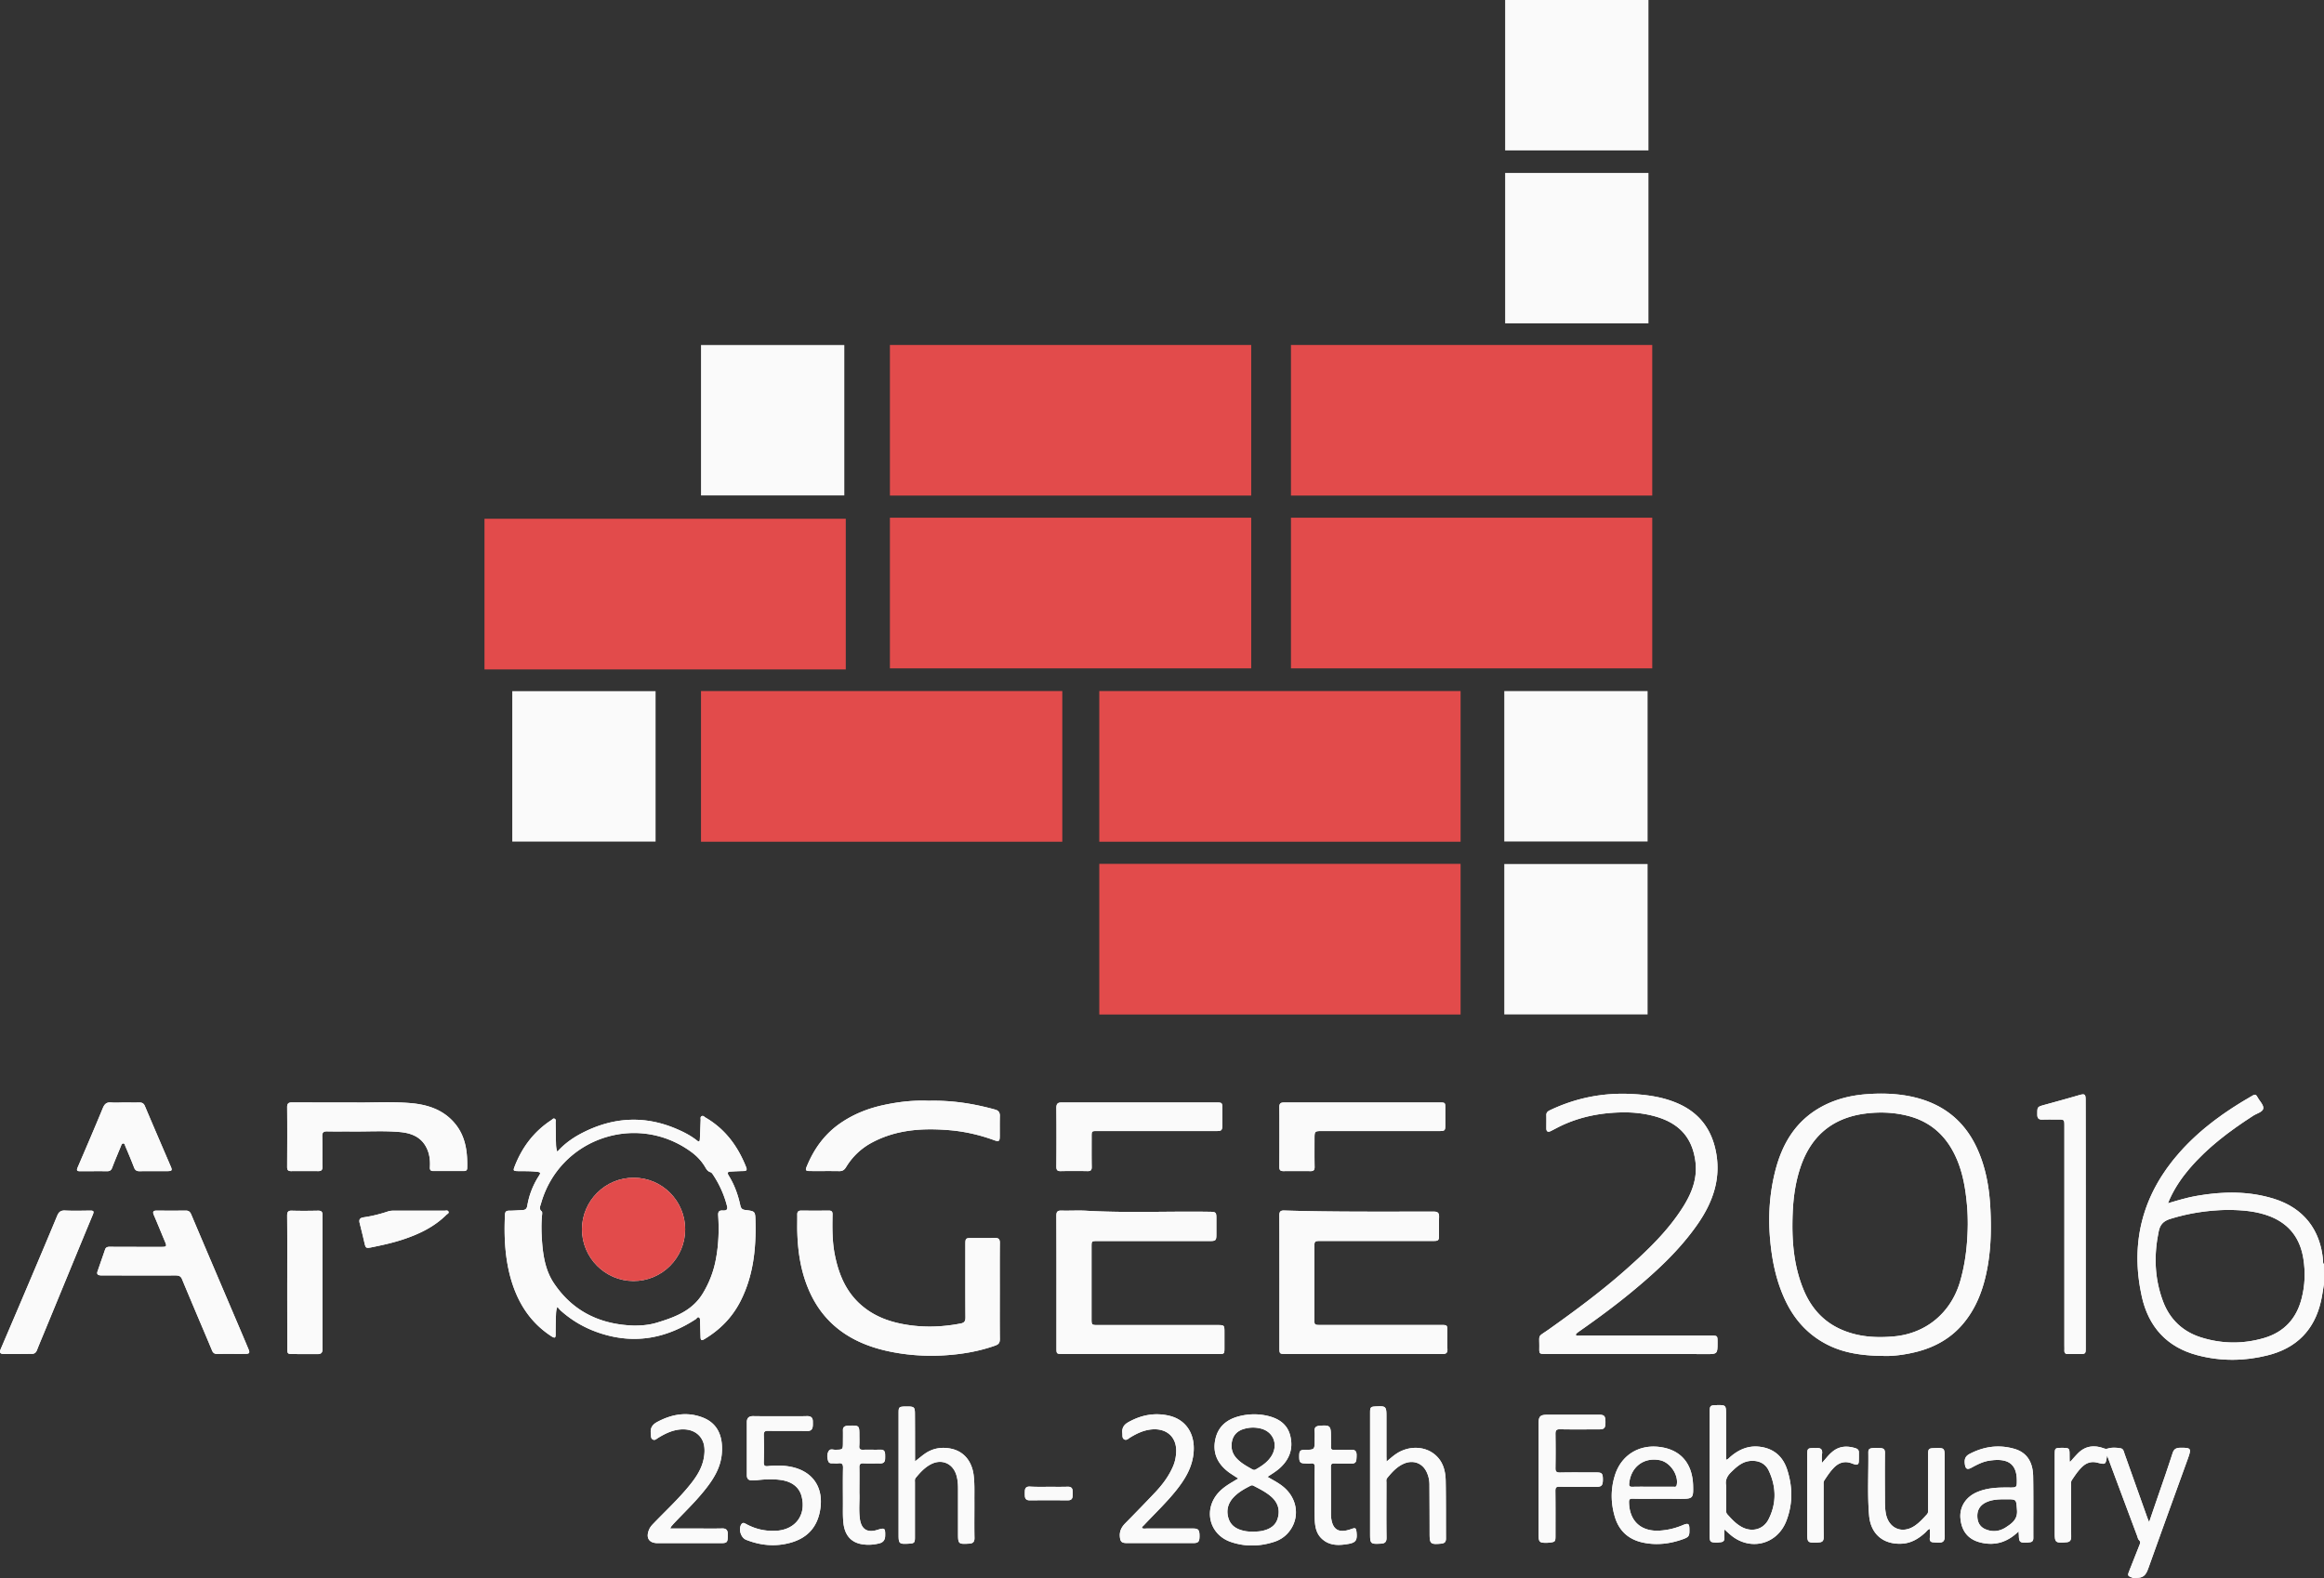<svg shape-rendering="geometricPrecision" text-rendering="geometricPrecision" image-rendering="optimizeQuality" xmlns="http://www.w3.org/2000/svg" viewBox="-985.7 -537.4 2701.6 1834.9"><rect x="-985.7" y="-537.4" width="2701.6" height="1834.9" fill="#333333" stroke="none"/><path fill="#FAFAFA" d="M1715.9 955.6c-1.2 6.6-2 13.4-3.5 19.9-7.6 33.6-28.4 54.6-61.6 63-27.3 6.9-54.7 7.2-82 0-35.5-9.3-56.9-33.1-64.7-68.3-13.9-63 1-119 43.8-167.4 24.2-27.4 53.6-48.3 85.1-66.3 2.7-1.6 4-1.1 5.4 1.6 2.4 4.6 7.4 9.2 6.9 13.3-.5 4.3-7.7 5.9-11.9 8.7-27.2 17.6-53 36.9-74.2 61.8-9 10.6-16.7 22-22.5 34.7-.7 1.5-1.2 3-2.2 5.2 11.7-3.5 22.6-6.8 33.9-8.7 30.1-5.2 60-5.7 89.4 3.5 34.3 10.7 54 36 57 71.8.1 1.4-.3 3 1 4.2.1 7.6.1 15.3.1 23zm-112.3-86.1c-22.1.4-44.6 3.6-66.8 10.6-7.8 2.5-11.5 6.8-13 14.2-5.8 27.7-5 55 5 81.6 8 21.2 23.3 35.5 45 42.1 24 7.4 48.3 7.5 72.3.5 23.2-6.8 37.7-22.4 43.7-45.7 4-15.3 4.6-30.9 2.1-46.6-3.7-23.4-16.1-40.1-38.3-49-15.7-6.2-32.2-7.6-50-7.7zM1494 1297.5c-6.8-2.5-6.8-2.5-4-9.5l11.4-28.8c.8-2.1 1.5-3.8-.6-5.8-1.1-1-1.5-2.9-2-4.5-11.2-29.9-22.4-59.8-33.5-89.7-.4-1.2-.9-2.4-1.6-4.2-1.5 10.7-1.5 10.9-11.3 8.4-6.4-1.6-11.8-.2-16.7 4-5.3 4.7-9.1 10.6-13 16.4-1.1 1.7-.8 3.5-.8 5.3 0 20-.2 40 .1 60 .1 4.8-1.6 6.8-6.2 6.9-.7 0-1.3.2-2 .2-9.8.6-10.9-.5-10.9-10.1v-93c0-6.2.6-6.8 6.8-6.9h3.5c6.2.1 6.9.8 6.9 6.9 0 2.8 0 5.7.1 8.5 0 .3.3.5.6.9 2.9-3.2 5.6-6.5 8.6-9.5 8.8-9.2 19.3-10.4 30.7-6.2 1.6.6 2.7.7 4.5.2 4.8-1.5 9.9-1.1 14.8-.3 3.4.5 3.8 3.9 4.7 6.5 8.7 24.4 17.4 48.9 26.1 73.3.6 1.7 1.3 3.4 2.4 6.1 3.7-10.9 7.1-20.8 10.5-30.7 5.7-16.5 11.5-33 16.8-49.6 1.5-4.7 4.1-6.1 8.7-6.2 12.9-.1 13.4.5 9 12.8-15.2 42.1-30.5 84.1-45.5 126.2-2.2 6.3-4.4 11.7-12.1 12.2-2 .2-4 .2-6 .2zM-337.8 982.3c-1.4 3.4-1.5 6.4-1.6 9.3-.3 7.5-.4 15-.4 22.5 0 3.6-.5 5.1-4.5 2.6-24.1-15.5-38.7-37.8-46.9-64.9-7.5-25.1-8.7-50.7-7.5-76.6.2-3.9 1.6-4.8 5.1-4.8 5.2 0 10.3-.5 15.5-.7 3.3-.2 4.8-1.6 5.4-5.2 2.1-12.6 6.8-24.4 13.8-35.1 1.9-3 1.2-3.7-1.7-4.1-7.5-1-15-.8-22.5-.9-6.2-.1-6.3-.5-4-6.3 8.7-22 22.4-40 42.3-53 1.2-.8 2.2-2.5 3.9-1.6 1.9 1 1.1 3 1.1 4.5.2 7.8.2 15.7.4 23.5.1 3.3.1 6.6 1.6 10.3 9-10.1 19.7-17.3 31.3-23 34.4-17 69.6-19 105.3-4.3 9.1 3.8 17.9 8.1 25.7 14.3 3.4 2.7 3.3-.5 3.4-2.2.4-7.1.6-14.3.9-21.5.1-1.6-.7-3.6 1.2-4.6 1.9-1 3 .8 4.4 1.6 22.9 13.3 37.6 33.3 47.2 57.5 1.3 3.3.8 4.7-2.9 4.7-4.8.1-9.7.3-14.5.6-3.4.2-5.3.7-2.6 5 6.5 10.5 10.7 22.2 13.3 34.3.8 3.7 2.3 5 5.8 5.4 11.1 1.4 11.6 1.4 11.8 12.2.9 32.6-2.4 64.6-17.6 94.2-9.7 18.9-24.1 33.3-42.3 44.1-3.1 1.8-3.8.2-3.9-2.5-.2-6.3-.4-12.7-.6-19-.1-1.5.1-3.4-1.3-4.1-1.7-.9-2.5 1.2-3.6 2-34 22.2-70.3 29.3-109.6 16.9-17.2-5.4-32.7-13.9-46.3-25.8-1.7-1.3-3-3.1-5.1-5.3zm88.5 21.7c9.3.1 18.5-.7 27.3-3.4 21-6.4 41.2-13.8 53.5-34.3 7.4-12.3 12.4-25.4 15-39.4 3.2-16.8 3.8-33.7 2.7-50.7-.3-4.1.6-6.3 5.3-6 2.9.1 6.2-.1 5-5-3.4-13.4-9-25.8-16.7-37.2-.6-.9-1.5-2-2.5-2.3-3.1-.9-4.6-3.2-6-5.6-4.3-7.4-10.1-13.5-17.1-18.5-63.5-45.8-152.5-15-173.9 60.2-.9 3.2-2.9 6.6.8 9.5.6.5.5 2.2.4 3.4-1.2 11-.8 21.9 0 32.9 1.3 16.6 4.3 33.1 13.6 47 21.9 32.8 53.7 48.1 92.6 49.4zM1204.5 1039.3c-30.2-.2-53.4-4.7-74.4-17.9-17.7-11.1-30.6-26.5-39.7-45.2-11.5-23.7-16.5-49-18.6-75.1-2-25.3-.3-50.3 5.7-74.9 8-33 24.1-60.5 55.1-77.1 16.3-8.7 33.9-12.9 52.1-14.2 16.1-1.2 32.2-.8 48.3 2.2 36.5 6.9 63.5 26.2 79.3 60.2 10.5 22.6 14.6 46.6 15.8 71.2 1.1 22.1.7 44.2-3.1 66.1-4.5 26-13.2 50.3-31.2 70.2-13.3 14.6-30.1 23.9-49.1 29.1-15.1 4.1-30.4 5.8-40.2 5.4zm97.3-152.7c0-7.2-.2-14.3-.8-21.4-1.8-20.7-5.1-40.9-14.3-59.8-11.4-23.5-29.4-39-55-45.4-16-4-32.1-4.6-48.4-2.6-37.3 4.7-62.3 24.5-75.1 59.9-6.4 17.9-9.1 36.4-9.9 55.3-1.3 30.7.7 60.9 12.6 89.7 8.7 21.1 23 37.3 44.3 46.5 19.4 8.4 39.8 9.7 60.7 7.8 37-3.3 65.7-27 76.6-62.6 6.6-22.1 9-44.6 9.3-67.4zM340.2 1037h-90.5c-7.2 0-7.3-.1-7.3-7.2 0-51.1.1-102.3-.1-153.4 0-4.5 1.1-6.2 5.8-6.1 9.8.3 19.7-.4 29.5.2 47.9 2.7 95.9.4 143.8 1.2 6.1.1 6.9.9 6.9 6.9v19.5c0 6.9-.7 7.6-7.8 7.6H290c-6.8 0-6.8 0-6.8 7v83c0 7.7 0 7.7 8 7.7h137.9c8.6 0 8.6 0 8.6 8.9v18c0 6.5-.3 6.8-6.7 6.8h-86.5c-1.4-.1-2.9-.1-4.3-.1zM599.1 1037h-90.5c-6.8 0-7-.3-7-7.1 0-51.3.1-102.6-.1-154 0-4.6 1.5-5.8 5.7-5.7 58.1 1.8 116.2 1.2 174.3 1.3 4.4 0 5.8 1.9 5.7 6.1-.2 7.2 0 14.3-.1 21.5 0 5.9-.7 6.5-6.7 6.5h-130c-8.2 0-8.2 0-8.2 8.4v82c0 7.3 0 7.3 7.6 7.3h139.5c7.5 0 7.5 0 7.5 7.8 0 6.7-.3 13.3.1 20 .3 4.7-1.5 6-6 6-30.5-.2-61.1-.1-91.8-.1zM907 1037h-96.5c-6.5 0-6.9-.3-6.8-6.7.3-17.2-2.7-12.1 11.3-22 30.8-21.9 61.2-44.4 89.5-69.5 24.9-22.1 49.1-45.1 66.9-73.7 10-16.1 16.4-33.1 13.7-52.5-3.9-28.4-19.8-44.3-46.9-51.9-12.3-3.4-25-4.8-37.5-4.6-25 .3-49.3 4.9-72.1 15.8-3.9 1.9-7.7 4-11.5 5.9-3.1 1.5-5.2.9-5.2-3.1 0-5.2.1-10.3 0-15.5-.1-3.1 1.9-4.5 4.2-5.6 30-14.3 61.6-20.6 94.9-18.9 18.1.9 35.8 3.4 52.6 10.5 24.3 10.2 39.2 28.3 44.9 54.1 7.2 32.5-2.6 60.7-20.9 87-21.2 30.4-48.1 55.1-76.4 78.5-19.5 16.1-39.9 31.1-60.6 45.6-1.1.8-2.2 1.5-3.2 2.4-.6.5-1.3 1.1-1.1 2.1.3 1 1.3.9 2.1.9 2 0 4-.1 6-.1h149c7.4 0 7.5 0 7.5 7.6 0 13.9 0 13.9-14.1 13.9-30.1-.2-59.9-.2-89.8-.2zM176.5 964.6c0 18.3-.1 36.7.1 55 0 4-1 6.1-5.2 7.6-19.6 7-39.8 10.3-60.6 11.5-21.9 1.2-43.7-.4-65-5.1-41.2-9.1-73.6-30.4-91-70.4-9.2-21-12.8-43.3-13.6-66.1-.3-7.3 0-14.7-.1-22-.1-3.4 1.2-4.8 4.7-4.8 10.7.1 21.3.1 32 0 3.6 0 4.4 1.5 4.3 4.8-.3 15.5-.4 31 2.6 46.3 4.9 24.9 14.6 47 35.6 62.7C35 995.2 52 1000.6 70 1003.3c20.5 3.1 40.8 2.2 61-1.7 4.3-.8 5.6-2.7 5.6-7-.2-28.5-.1-57-.1-85.5 0-6.3.6-6.9 6.8-6.9 9.2 0 18.3.2 27.5-.1 4.4-.1 5.9 1.6 5.8 5.9-.2 18.9-.1 37.8-.1 56.6zM-573.3 744.6c18.8.4 41.8-1.2 64.7.7 20.2 1.7 38.9 7.8 52.3 24.4 12.1 15 14.2 33 13.7 51.4-.1 2.7-1.9 3.2-4.1 3.2h-35.5c-3.7 0-3.9-2.3-3.7-5 .4-7.6-.5-15-3.9-21.9-6.4-13.1-18.4-17.4-31.6-18.5-18.4-1.6-37-.4-55.4-.6-9.5-.1-19 .1-28.5-.1-4.2-.1-5.9 1.1-5.8 5.7.3 11.8 0 23.7.2 35.5.1 3.8-1.3 5-4.9 5-10.5-.1-21-.1-31.5 0-3.5 0-4.6-1.3-4.6-4.8.1-23.2.2-46.3 0-69.5 0-4.6 1.8-5.6 5.9-5.6 22.8.1 45.7.1 72.7.1zM-827.2 912.5h30c5 0 5.5-.9 3.5-5.6-4.4-10.4-8.6-20.9-13.1-31.3-1.5-3.5-1.2-5.3 3.2-5.3 11.3.1 22.7.1 34 0 3.3 0 4.9 1.5 6.2 4.5 16.3 38.6 32.8 77.1 49.2 115.7 5.8 13.6 11.6 27.2 17.3 40.8 1.9 4.5 1.2 5.6-3.8 5.6-10.8.1-21.7-.1-32.5.1-3.1 0-4.8-1.1-6-4-6.3-15.2-12.8-30.3-19.2-45.5-5.3-12.6-10.6-25.1-15.8-37.7-1.5-3.6-4.2-4.1-7.6-4.1-27.7.1-55.3 0-83 0-1.7 0-3.3.1-5-.2-2.5-.3-3.5-1.8-2.6-4.3 2.9-8.5 5.9-16.9 8.8-25.5 1-3.1 3.3-3.3 5.9-3.3 10.2.1 20.3.1 30.5.1zM93.8 742.6c27.1-.7 52.3 3.3 77.2 10.2 4 1.1 5.7 3.3 5.6 7.5-.2 7.7-.1 15.3-.1 23 0 6.5-.8 7.2-6.9 5-16.7-6.1-33.9-10-51.5-11.5-30.9-2.6-61.2-.8-89.4 14-13 6.8-23.3 16.5-30.9 29-2 3.3-4.2 4.7-8 4.6-11.3-.2-22.7 0-34-.1-4.9 0-5.5-1-3.7-5.2 8.5-20.8 21.2-38.4 40.1-51.1 15.1-10.2 31.7-16.7 49.5-20.5 17.5-3.8 35.3-5.7 52.1-4.9zM338.6 744.6h89.9c6.4 0 6.7.3 6.7 6.8v19.5c0 6.1-.9 6.9-6.9 6.9H289.9c-6.6 0-6.6 0-6.6 6.7 0 11.7-.1 23.3.1 35 .1 3.7-1.2 5-4.9 4.9-10.3-.2-20.7-.2-31 0-3.8.1-5.2-1-5.2-5.1.2-22.8.2-45.6 0-68.4 0-4.8 1.6-6.4 6.3-6.3h90zM598 744.6h90c6.3 0 6.4.2 6.4 6.4v20.5c0 5.7-.7 6.3-6.9 6.3H552c-9.6 0-9.6 0-9.6 9.5 0 10.7-.1 21.3.1 32 .1 3.7-1.1 5.2-4.8 5.1-10.5-.1-21-.1-31.5 0-3.3 0-4.7-1.1-4.7-4.7.1-23.3.2-46.7 0-70 0-5.1 2.9-5.1 6.5-5.1h90zM1438.9 885.6v145c0 6-.4 6.4-6.6 6.5h-14c-2.9.1-4.3-1.2-4.2-4.2.1-2 0-4 0-6V771.5c0-6.8-.3-7.1-7-7.1-6.2 0-12.3-.1-18.5.1-4.2.1-6-1.4-6-5.8 0-9.1-.1-9 8.5-11.4 13.5-3.7 26.9-7.4 40.3-11.3 6.2-1.8 7.4-1.1 7.4 5.4.1 47.9.1 96 .1 144.2zM453.8 1181.9c-4-2.7-7.9-5-11.4-7.6-12.8-9.7-18.8-22.3-15.2-38.4 3.4-15.2 14-23.2 28.5-26.7 10.7-2.6 21.5-2.7 32.2-.2 13.1 3.1 23.4 9.9 26.5 24 3.3 14.5-1.3 26.6-12.1 36.5-4.3 3.9-9.3 6.9-14.6 10.4 6.2 3.6 12.3 6.7 17.6 10.9 18 14.1 20.7 38.1 6.1 54.5-4.2 4.7-9.4 8-15.3 10-16.9 5.6-34.1 6.1-51 .3-25.1-8.6-32.2-37.7-14.3-57.4 5-5.5 11.2-9.4 17.5-13.1 1.8-1.2 3.5-2.1 5.5-3.2zm17.5 61.8c3.1-.2 6.5-.2 10-.9 8.9-1.9 16.1-6 18.5-15.3 2.6-9.7-.2-18-7.9-24.7-6.1-5.3-13.3-8.8-20.3-12.5-1.3-.7-2.4-.7-3.7 0-7.3 3.7-14.4 7.7-20 13.8-6.3 7-8.3 15.1-5.5 24.1 2.7 8.5 9.3 12.5 17.6 14.4 3.6.9 7.2 1 11.3 1.1zM446 1142.9c-.3 6.4 2.1 11.7 6.5 16.2 5.1 5.2 11.4 8.6 17.6 12.1 1.2.7 2.5.9 3.8.2 7.6-4.3 14.8-9.1 19.2-17 7-12.7 1.2-26.8-12.6-30.5-6.7-1.8-13.5-1.7-20.2.3-9.1 2.6-14.1 9.3-14.3 18.7zM-965 1037h-16.5c-4.1 0-5-1.9-3.5-5.4 11.3-26.4 22.6-52.8 33.8-79.3 10.7-25.2 21.4-50.5 31.9-75.8 1.8-4.4 4-6.5 9.1-6.3 9.6.5 19.3.2 29 .1 3.4 0 5.4.1 3.4 4.7-18.4 44.3-36.6 88.8-54.9 133.1-3.3 8.1-6.8 16.2-10 24.4-1.2 3.1-3.1 4.5-6.4 4.4-5.3 0-10.6.1-15.9.1zM-651.8 953.1c0-25.6.1-51.3-.1-76.9 0-4.3 1.1-6 5.6-5.8 10.2.3 20.3.2 30.5 0 3.6 0 5 1.2 5 5-.1 52-.1 103.9 0 155.9 0 4.4-1.7 5.9-5.9 5.9-9.5-.1-19 0-28.5-.1-6.2 0-6.5-.4-6.5-6.5-.1-25.9-.1-51.7-.1-77.5zM1018.9 1241.1c0 4-.1 6.9 0 9.8.1 3-1.2 4.7-4.3 5-1.8.2-3.6.5-5.5.4-6.6-.2-7.3-1-7.3-7.7v-144.4c0-6.9.7-7.5 7.8-7.7 11-.2 11.2 0 11.2 10.8v52.8c2.3-.5 3.5-2.2 4.9-3.4 9.6-8.3 20.4-13.2 33.3-11.9 16.7 1.7 27.7 11 32.8 26.6 6.5 19.9 6.7 40.1-.9 59.7-10.7 27.8-42.5 35.5-65.1 16.1-2-1.7-4-3.6-6.9-6.1zm2-39.7v17.5c0 1.7.1 3.2 1.4 4.6 4.7 5.2 9.4 10.4 15.5 14 12.1 7.3 26.2 4.2 32.5-8.4 9.3-18.5 8.9-37.6.2-56.3-3.7-8-10.9-11.8-20-11.5-10.1.3-16.8 6.3-23.5 12.8-4.2 4.1-7.1 8.5-6.3 14.8.6 4.1.2 8.3.2 12.5zM78 1161.9c4.4-3.4 7.9-6.4 11.6-9 9-6.2 19-7.9 29.5-5.9 15.1 2.8 24.8 14.1 27 30.6 1.2 9.1.9 18.3.9 27.4.1 15.3-.2 30.6.1 46 .1 4.9-2.1 6.4-6.5 6.6-12.1.7-12.6.3-12.6-11.7v-52c0-5.7-.4-11.3-2.2-16.8-4.3-12.9-16.7-18.1-28.8-12.1-7.5 3.7-13 9.8-18.2 16.1-1.3 1.6-.9 3.5-.9 5.3v64c0 6-.8 6.9-6.8 7.2-11.7.7-12.2.2-12.2-11.1v-140.9c0-6.7.5-7.2 7.3-7.5h2c9.1 0 9.7.6 9.7 9.4.1 17.8.1 35.6.1 54.4zM626.1 1162.1c4-3.2 7.1-6.1 10.6-8.5 14.6-10.2 34-9.9 46.3 1 9.1 8 11.7 18.9 11.9 30.2.4 22.3.2 44.6.3 66.9 0 4.2-1.9 5.5-5.6 5.9-12.4 1.1-13.4.3-13.4-11.9 0-18.8-.1-37.6-.2-56.5 0-4.9-.9-9.6-2.9-14.1-4.7-10.9-15.4-15.2-26.4-10.7-8.4 3.5-14.3 10.1-19.9 17-1.3 1.6-.8 3.5-.8 5.3 0 21.3-.2 42.6.1 63.9.1 5.1-2 6.8-6.6 7-11.9.6-12.5.2-12.5-11.4v-140.9c0-6.4.6-7 7-7.3 11.2-.6 12 .1 12 11.1v47.5c.1 1.6.1 3.2.1 5.5zM-78.6 1109.4c10.3 0 20.7.2 31-.1 4.8-.1 6.8 1.9 6.8 6.3 0 1.8.1 3.7-.1 5.5-.4 3.6-2.1 5.5-6.2 5.5-15.2-.2-30.3.1-45.5-.2-4.3-.1-5.3 1.2-5.2 5.3a534 534 0 0 1 0 31c-.1 4 .9 5.2 5 4.7 8.5-.9 17-.9 25.4.6 26.3 4.8 39.6 24.1 35.1 50.5-3.4 20.2-15.2 32.8-34.8 38.1-17.5 4.8-34.6 3.1-51.3-3.5-6-2.4-9-12.1-5.7-17.7 2-3.3 4.2-1.4 6.4-.3 10.8 5.8 22.3 8.2 34.6 7.5 22.3-1.4 34.9-18.6 29.2-40.2-2.8-10.6-11.3-17.1-24.4-18.9-9-1.2-17.9-.8-26.9.2-2 .2-4 .2-6 .3-4.1.2-6.3-1.7-6.3-5.9v-61.9c0-4.7 2.4-6.9 7.2-6.9 10.7.2 21.2.1 31.7.1zM-841.1 744.6c5.8 0 11.7.1 17.5 0 3.2 0 5.1 1.1 6.4 4.3 9.9 23.4 20 46.8 30 70.1 1.9 4.4 1.4 5.3-3.4 5.4-11 .1-22-.1-33 .1-3.4 0-5.1-1.3-6.3-4.4-3.2-8.4-6.7-16.6-10.2-24.9-.5-1.2-.6-2.9-2.2-3-1.8 0-2.3 1.7-2.8 3.1-3.5 8.5-7.1 16.9-10.3 25.4-1.1 2.8-2.8 3.8-5.6 3.8-10.5-.1-21 0-31.5 0-2.7 0-4.7-.2-3.1-4 9.9-23 19.8-46.1 29.4-69.3 2-4.9 4.5-7.2 10-6.6 5.1.4 10.1 0 15.1 0zM341.7 1239.3c1.7 1.2 3.6.7 5.3.7h54.5c5.7 0 7.1 1.6 7.2 8.1.1 7.1-1.3 8.8-7 8.8h-77.5c-6.1 0-7.6-1.7-8.1-7.6-.5-6.1 1.9-10.9 6.1-15.2 11.9-12.1 23.8-24.3 35.4-36.6 8.2-8.8 15.4-18.4 20.2-29.5 2.5-5.7 3.7-11.7 3.8-18 .3-15.1-9.4-25.2-24.6-25.4-10.7-.1-20 4.1-29 9.6-2.1 1.3-4.1 3.6-6.7 2.2-2.8-1.5-2-4.6-2.3-7.2-.7-5.8 1.6-9.8 6.7-12.7 15-8.5 30.8-11.6 47.6-7.7 19.9 4.6 30.5 21.4 28.5 43-1.5 17-9.7 30.5-19.8 43.3-11.5 14.5-25 27.2-37.6 40.7-1 1.1-2.4 1.9-2.7 3.5zM-206.5 1240h37.9c7.5 0 15 .1 22.5-.1 4.6-.1 6.4 2.1 6.4 6.3v3.5c-.2 6.3-1.1 7.2-7.4 7.3h-74c-10.3 0-14.2-6.3-9.9-16.1 1.3-3 3.5-5.2 5.7-7.5 13.5-14 27.8-27.3 40.2-42.4 8.1-9.8 15.3-20.2 17.6-33.1.9-5.1 1.2-10.3.1-15.4-2.5-10.9-11.5-17.6-23.5-17.8-10.9-.2-20.4 4.2-29.4 9.7-2.1 1.2-4.1 3.6-6.7 2-2.5-1.5-1.7-4.4-2.1-6.8-.9-6.3 1.7-10.4 7.2-13.4 17.1-9.2 34.9-12.4 53.3-5.2 16.4 6.4 23.4 20.6 22.1 40.6-1.1 17.6-10 31.4-20.6 44.5-11.1 13.8-23.9 25.9-36 38.8-1 1.4-2.6 2.4-3.4 5.1zM942.7 1205.4c-10.2 0-20.3.2-30.5-.1-3.7-.1-4.3 1.2-4.2 4.6.6 21.7 14.2 34 36.1 32.5 9.1-.6 17.7-2.7 26.1-6.2 6.8-2.9 8-2 8 5.1.1 7.3-.6 8.6-7.5 11.1-15 5.4-30.5 7.3-46.2 4-16.5-3.4-27.8-13.2-32.8-29.4-5-16.3-5.2-32.9 0-49.2 7.3-22.9 27.5-35.6 51.4-32.7 24.7 2.9 38.7 19 39.4 45.1.4 14.6-.3 15.3-14.8 15.3-8.3-.1-16.6-.1-25-.1zm-7.2-14h24c1.5 0 3.3.7 3.9-1.9 2.5-11.6-7.4-26.4-19.3-28.9-18.7-3.9-34.1 7.7-35.9 27.1-.3 2.8.5 3.8 3.4 3.8 7.9-.2 15.9-.1 23.9-.1zM1360.9 1243.3c-12.6 12.3-26.5 16.8-42.8 13.3-15-3.2-23.2-12.5-24.8-27.9-1.4-13.4 5.9-25.2 19-30.9 11.9-5.2 24.5-5.6 37.3-5.5 9.3.1 9.3 0 9.2-9.1-.4-19.8-12-25.2-32.1-22.1-7.3 1.1-13.9 4.5-20.3 8-5.2 2.9-7.2 1.8-8-4-.8-5.8.6-9.4 5.8-12 16.3-8.5 33.5-10.9 51.3-5.9 14.5 4 22 14.8 22.3 32.3.4 23.8.1 47.6.2 71.5 0 3.1-1.2 4.7-4.2 5-1.2.1-2.3.4-3.5.4-7.9.3-9-.8-9.1-8.5-.1-1.2-.2-2.3-.3-4.6zm-14.2-37.3c-8 0-16 0-23.5 3.5-6.6 3.1-10.3 8.3-10.3 15.7 0 6.7 2.4 12.2 8.5 15.2 8.5 4 17 3.2 24.7-1.8 7.2-4.7 13.9-9.4 12.9-20.3-1-12.2-.2-12.3-12.3-12.3zM1257.8 1240.5c-2.7.6-3.6 2.5-5 3.8-7.7 7.2-16.4 12.6-27.2 13.3-21.9 1.3-36.6-11-38.5-32.8-2.1-24.4-.6-48.9-.9-73.4 0-4.7 1.9-5.3 12.4-5 3.7.1 7 .2 6.9 5.5-.2 18.3-.1 36.6 0 54.9 0 5.8.1 11.6 1.4 17.4 3.8 15.7 18.2 21.8 32 13.4 6-3.7 10.7-9 15.4-14.1 1.7-1.8 1.4-4 1.4-6.1v-63.9c0-6 .8-6.8 6.9-7 12.3-.4 12.3-.4 12.3 11.6 0 30.3-.1 60.6.1 90.9 0 5.3-1.8 7.4-6.7 7.4-2.3 0-4.6-.2-7-.4-2.6-.2-3.8-1.6-3.7-4.3.3-3.7.2-7.3.2-11.2zM802.9 1183v-65.4c0-7.9 1.9-9.8 9.6-9.9h61c5.8 0 7.1 1.6 7.1 8.6 0 6.9-1.3 8.3-7.3 8.4-15.2 0-30.3.2-45.5-.1-4.3-.1-5.3 1.3-5.3 5.4.2 13.2.2 26.3 0 39.5-.1 4 .9 5.4 5.2 5.4 14.3-.3 28.6-.1 43-.1 5.8 0 6.9 1.4 6.9 8.2 0 6.6-1.4 8.4-6.9 8.5-14.5 0-29 .1-43.5-.1-3.8-.1-4.8 1-4.8 4.8.2 17.5.1 35 .1 52.5 0 6.5-.4 6.9-6.9 7.7-.8.1-1.7.1-2.5.2-9.4.2-10.2-.7-10.2-9.9V1183zM542.6 1198.8c0-10-.1-20 .1-30 .1-3.4-.8-4.9-4.4-4.5-2.3.3-4.7.1-7 0-5.5-.1-6.7-1.4-6.7-7.9 0-6.7.9-7.8 6.5-7.9 11.5-.1 11.5-.1 11.5-11.8 0-3.3.2-6.7-.1-10-.4-4.4 1.9-5.9 5.8-6.2 12-1 13.2.1 13.2 11.9 0 4.2.1 8.3 0 12.5-.1 2.9 1 3.7 3.7 3.6 6.5-.2 13 .2 19.5-.1 4.9-.3 6.7 1.8 6.6 6.4 0 1.8-.1 3.7-.3 5.5-.4 3-2.2 4.2-5.2 4.1-6.8-.1-13.7.1-20.5-.1-3.1-.1-3.9 1.1-3.9 4 .1 18.6.1 37.3.1 55.9 0 .7.1 1.3.1 2 1.4 15.1 8.7 19.7 23.2 14.5 5.3-1.9 5.9-1.6 6.5 4.1.8 8.8-.9 11.6-9.6 13.1-11.4 2-22.7 2.3-31.7-6.9-6.4-6.6-7.2-15.2-7.4-23.7-.2-9.5 0-19 0-28.5zM13.3 1198.3c.5 8.9-.9 19.7.6 30.5 1.7 12.2 8.7 16.5 20.6 12.7 8.3-2.6 9-1.9 8.8 6.9-.1 4.9-2.3 7.8-7 8.9-6.9 1.7-13.8 2.1-20.8.8-11.7-2.2-18.6-10-20.5-22.7-1.1-8-.8-16-.8-23.9 0-14-.2-28 .1-42 .1-4.6-1.4-5.9-5.6-5.3-1.6.2-3.3.1-5 0-2.6-.1-5.6.7-6.7-2.8-1.3-4.1-1.6-8.4 1-12 1.7-2.3 4.7-1 7.1-1 9.1-.1 9.1 0 9.1-9.2 0-4.5.1-9 0-13.5-.1-3.2 1.5-4.6 4.3-5.1 1.3-.2 2.6-.3 4-.3 10.4-.2 10.8.2 10.8 10.7 0 4.3.2 8.7-.1 13-.3 3.7 1.2 4.5 4.6 4.4 6.7-.2 13.3.1 20-.1 3.7-.1 5.2 1.6 5.4 5 .1 2 .1 4 0 6-.2 3.4-2 5-5.5 5-6.5-.1-13 .2-19.5-.1-4.1-.2-5 1.3-4.9 5.1.2 9.1 0 18.1 0 29zM1132.2 1163.8c4.4-4.8 7.5-9.1 11.5-12.5 8.3-7.3 17.6-7.8 27.6-4.7 2.2.7 3.9 2 3.9 4.6 0 3.7.1 7.3-.1 11-.1 3-1.8 4.2-4.7 3.2-1.3-.4-2.5-.8-3.8-1.3-8-2.9-14.7-.7-20.4 5.1-4.3 4.4-7.7 9.6-11.1 14.7-1.2 1.9-.9 3.8-.9 5.8 0 20.1-.1 40.3.1 60.4 0 4.1-1.5 5.8-5.3 6-1.2.1-2.3.3-3.5.3-9.5.2-10.3-.6-10.3-9.8v-92.4c0-7.2.5-7.7 7.6-7.8 1.2 0 2.3.1 3.5 0 4.3-.2 6.6 1.3 6.2 6.1-.6 3.2-.3 6.6-.3 11.3zM-499 870.4h30c1.6 0 3.7-.8 4.6 1 1 2-1.3 2.7-2.4 3.8-14.2 14.1-31.6 22.4-50.2 28.6-12 4-24.4 6.7-36.7 9.2-6.6 1.3-6.9 1-8.4-5.4-1.7-7.6-3.6-15.2-5.5-22.8-1.1-4.3.5-6.1 4.8-6.7 9.6-1.4 18.9-3.7 28.1-6.8 2.3-.8 4.6-.9 6.9-.9h28.8zM234.1 1191.5c7.1 0 14.3.1 21.4-.1 3.8-.1 5.6 1.5 5.7 5.1.1 1.8.1 3.6 0 5.4-.1 3.7-1.8 5.3-5.6 5.3-14.8-.1-29.6-.1-44.4 0-3.5 0-5.3-1.6-5.5-5-.1-2-.1-4 0-6 .2-3.4 1.8-5 5.4-5 7.7.5 15.4.3 23 .3z"/><path fill="#FAFAFA" d="M-189.2 892.1c0 33.2-27 60.2-60.1 60.1-33.1-.1-59.9-27.1-59.9-60.3.1-33.1 27.2-60 60.3-59.8 33 0 59.7 27 59.7 60zM1715.9 955.6c-1.2 6.6-2 13.4-3.5 19.9-7.6 33.6-28.4 54.6-61.6 63-27.3 6.9-54.7 7.2-82 0-35.5-9.3-56.9-33.1-64.7-68.3-13.9-63 1-119 43.8-167.4 24.2-27.4 53.6-48.3 85.1-66.3 2.7-1.6 4-1.1 5.4 1.6 2.4 4.6 7.4 9.2 6.9 13.3-.5 4.3-7.7 5.9-11.9 8.7-27.2 17.6-53 36.9-74.2 61.8-9 10.6-16.7 22-22.5 34.7-.7 1.5-1.2 3-2.2 5.2 11.7-3.5 22.6-6.8 33.9-8.7 30.1-5.2 60-5.7 89.4 3.5 34.3 10.7 54 36 57 71.8.1 1.4-.3 3 1 4.2.1 7.6.1 15.3.1 23zm-112.3-86.1c-22.1.4-44.6 3.6-66.8 10.6-7.8 2.5-11.5 6.8-13 14.2-5.8 27.7-5 55 5 81.6 8 21.2 23.3 35.5 45 42.1 24 7.4 48.3 7.5 72.3.5 23.2-6.8 37.7-22.4 43.7-45.7 4-15.3 4.6-30.9 2.1-46.6-3.7-23.4-16.1-40.1-38.3-49-15.7-6.2-32.2-7.6-50-7.7zM1494 1297.5c-6.8-2.5-6.8-2.5-4-9.5l11.4-28.8c.8-2.1 1.5-3.8-.6-5.8-1.1-1-1.5-2.9-2-4.5-11.2-29.9-22.4-59.8-33.5-89.7-.4-1.2-.9-2.4-1.6-4.2-1.5 10.7-1.5 10.9-11.3 8.4-6.4-1.6-11.8-.2-16.7 4-5.3 4.7-9.1 10.6-13 16.4-1.1 1.7-.8 3.5-.8 5.3 0 20-.2 40 .1 60 .1 4.8-1.6 6.8-6.2 6.9-.7 0-1.3.2-2 .2-9.8.6-10.9-.5-10.9-10.1v-93c0-6.2.6-6.8 6.8-6.9h3.5c6.2.1 6.9.8 6.9 6.9 0 2.8 0 5.7.1 8.5 0 .3.3.5.6.9 2.9-3.2 5.6-6.5 8.6-9.5 8.8-9.2 19.3-10.4 30.7-6.2 1.6.6 2.7.7 4.5.2 4.8-1.5 9.9-1.1 14.8-.3 3.4.5 3.8 3.9 4.7 6.5 8.7 24.4 17.4 48.9 26.1 73.3.6 1.7 1.3 3.4 2.4 6.1 3.7-10.9 7.1-20.8 10.5-30.7 5.7-16.5 11.5-33 16.8-49.6 1.5-4.7 4.1-6.1 8.7-6.2 12.9-.1 13.4.5 9 12.8-15.2 42.1-30.5 84.1-45.5 126.2-2.2 6.3-4.4 11.7-12.1 12.2-2 .2-4 .2-6 .2z"/><path fill="#FAFAFA" d="M-337.8 982.3c-1.4 3.4-1.5 6.4-1.6 9.3-.3 7.5-.4 15-.4 22.5 0 3.6-.5 5.1-4.5 2.6-24.1-15.5-38.7-37.8-46.9-64.9-7.5-25.1-8.7-50.7-7.5-76.6.2-3.9 1.6-4.8 5.1-4.8 5.2 0 10.3-.5 15.5-.7 3.3-.2 4.8-1.6 5.4-5.2 2.1-12.6 6.8-24.4 13.8-35.1 1.9-3 1.2-3.7-1.7-4.1-7.5-1-15-.8-22.5-.9-6.2-.1-6.3-.5-4-6.3 8.7-22 22.4-40 42.3-53 1.2-.8 2.2-2.5 3.9-1.6 1.9 1 1.1 3 1.1 4.5.2 7.8.2 15.7.4 23.5.1 3.3.1 6.6 1.6 10.3 9-10.1 19.7-17.3 31.3-23 34.4-17 69.6-19 105.3-4.3 9.1 3.8 17.9 8.1 25.7 14.3 3.4 2.7 3.3-.5 3.4-2.2.4-7.1.6-14.3.9-21.5.1-1.6-.7-3.6 1.2-4.6 1.9-1 3 .8 4.4 1.6 22.9 13.3 37.6 33.3 47.2 57.5 1.3 3.3.8 4.7-2.9 4.7-4.8.1-9.7.3-14.5.6-3.4.2-5.3.7-2.6 5 6.5 10.5 10.7 22.2 13.3 34.3.8 3.7 2.3 5 5.8 5.4 11.1 1.4 11.6 1.4 11.8 12.2.9 32.6-2.4 64.6-17.6 94.2-9.7 18.9-24.1 33.3-42.3 44.1-3.1 1.8-3.8.2-3.9-2.5-.2-6.3-.4-12.7-.6-19-.1-1.5.1-3.4-1.3-4.1-1.7-.9-2.5 1.2-3.6 2-34 22.2-70.3 29.3-109.6 16.9-17.2-5.4-32.7-13.9-46.3-25.8-1.7-1.3-3-3.1-5.1-5.3zm88.5 21.7c9.3.1 18.5-.7 27.3-3.4 21-6.4 41.2-13.8 53.5-34.3 7.4-12.3 12.4-25.4 15-39.4 3.2-16.8 3.8-33.7 2.7-50.7-.3-4.1.6-6.3 5.3-6 2.9.1 6.2-.1 5-5-3.4-13.4-9-25.8-16.7-37.2-.6-.9-1.5-2-2.5-2.3-3.1-.9-4.6-3.2-6-5.6-4.3-7.4-10.1-13.5-17.1-18.5-63.5-45.8-152.5-15-173.9 60.2-.9 3.2-2.9 6.6.8 9.5.6.5.5 2.2.4 3.4-1.2 11-.8 21.9 0 32.9 1.3 16.6 4.3 33.1 13.6 47 21.9 32.8 53.7 48.1 92.6 49.4zM1204.5 1039.3c-30.2-.2-53.4-4.7-74.4-17.9-17.7-11.1-30.6-26.5-39.7-45.2-11.5-23.7-16.5-49-18.6-75.1-2-25.3-.3-50.3 5.7-74.9 8-33 24.1-60.5 55.1-77.1 16.3-8.7 33.9-12.9 52.1-14.2 16.1-1.2 32.2-.8 48.3 2.2 36.5 6.9 63.5 26.2 79.3 60.2 10.5 22.6 14.6 46.6 15.8 71.2 1.1 22.1.7 44.2-3.1 66.1-4.5 26-13.2 50.3-31.2 70.2-13.3 14.6-30.1 23.9-49.1 29.1-15.1 4.1-30.4 5.8-40.2 5.4zm97.3-152.7c0-7.2-.2-14.3-.8-21.4-1.8-20.7-5.1-40.9-14.3-59.8-11.4-23.5-29.4-39-55-45.4-16-4-32.1-4.6-48.4-2.6-37.3 4.7-62.3 24.5-75.1 59.9-6.4 17.9-9.1 36.4-9.9 55.3-1.3 30.7.7 60.9 12.6 89.7 8.7 21.1 23 37.3 44.3 46.5 19.4 8.4 39.8 9.7 60.7 7.8 37-3.3 65.7-27 76.6-62.6 6.6-22.1 9-44.6 9.3-67.4zM340.2 1037h-90.5c-7.2 0-7.3-.1-7.3-7.2 0-51.1.1-102.3-.1-153.4 0-4.5 1.1-6.2 5.8-6.1 9.8.3 19.7-.4 29.5.2 47.9 2.7 95.9.4 143.8 1.2 6.1.1 6.9.9 6.9 6.9v19.5c0 6.9-.7 7.6-7.8 7.6H290c-6.8 0-6.8 0-6.8 7v83c0 7.7 0 7.7 8 7.7h137.9c8.6 0 8.6 0 8.6 8.9v18c0 6.5-.3 6.8-6.7 6.8h-86.5c-1.4-.1-2.9-.1-4.3-.1zM599.1 1037h-90.5c-6.8 0-7-.3-7-7.1 0-51.3.1-102.6-.1-154 0-4.6 1.5-5.8 5.7-5.7 58.1 1.8 116.2 1.2 174.3 1.3 4.4 0 5.8 1.9 5.7 6.1-.2 7.2 0 14.3-.1 21.5 0 5.9-.7 6.5-6.7 6.5h-130c-8.2 0-8.2 0-8.2 8.4v82c0 7.3 0 7.3 7.6 7.3h139.5c7.5 0 7.5 0 7.5 7.8 0 6.7-.3 13.3.1 20 .3 4.7-1.5 6-6 6-30.5-.2-61.1-.1-91.8-.1zM907 1037h-96.5c-6.5 0-6.9-.3-6.8-6.7.3-17.2-2.7-12.1 11.3-22 30.8-21.9 61.2-44.4 89.5-69.5 24.9-22.1 49.1-45.1 66.9-73.7 10-16.1 16.4-33.1 13.7-52.5-3.9-28.4-19.8-44.3-46.9-51.9-12.3-3.4-25-4.8-37.5-4.6-25 .3-49.3 4.9-72.1 15.8-3.9 1.9-7.7 4-11.5 5.9-3.1 1.5-5.2.9-5.2-3.1 0-5.2.1-10.3 0-15.5-.1-3.1 1.9-4.5 4.2-5.6 30-14.3 61.6-20.6 94.9-18.9 18.1.9 35.8 3.4 52.6 10.5 24.3 10.2 39.2 28.3 44.9 54.1 7.2 32.5-2.6 60.7-20.9 87-21.2 30.4-48.1 55.1-76.4 78.5-19.5 16.1-39.9 31.1-60.6 45.6-1.1.8-2.2 1.5-3.2 2.4-.6.5-1.3 1.1-1.1 2.1.3 1 1.3.9 2.1.9 2 0 4-.1 6-.1h149c7.4 0 7.5 0 7.5 7.6 0 13.9 0 13.9-14.1 13.9-30.1-.2-59.9-.2-89.8-.2zM176.5 964.6c0 18.3-.1 36.7.1 55 0 4-1 6.1-5.2 7.6-19.6 7-39.8 10.3-60.6 11.5-21.9 1.2-43.7-.4-65-5.1-41.2-9.1-73.6-30.4-91-70.4-9.2-21-12.8-43.3-13.6-66.1-.3-7.3 0-14.7-.1-22-.1-3.4 1.2-4.8 4.7-4.8 10.7.1 21.3.1 32 0 3.6 0 4.4 1.5 4.3 4.8-.3 15.5-.4 31 2.6 46.3 4.9 24.9 14.6 47 35.6 62.7C35 995.2 52 1000.6 70 1003.3c20.5 3.1 40.8 2.2 61-1.7 4.3-.8 5.6-2.7 5.6-7-.2-28.5-.1-57-.1-85.5 0-6.3.6-6.9 6.8-6.9 9.2 0 18.3.2 27.5-.1 4.4-.1 5.9 1.6 5.8 5.9-.2 18.9-.1 37.8-.1 56.6zM-573.3 744.6c18.8.4 41.8-1.2 64.7.7 20.2 1.7 38.9 7.8 52.3 24.4 12.1 15 14.2 33 13.7 51.4-.1 2.7-1.9 3.2-4.1 3.2h-35.5c-3.7 0-3.9-2.3-3.7-5 .4-7.6-.5-15-3.9-21.9-6.4-13.1-18.4-17.4-31.6-18.5-18.4-1.6-37-.4-55.4-.6-9.5-.1-19 .1-28.5-.1-4.2-.1-5.9 1.1-5.8 5.7.3 11.8 0 23.7.2 35.5.1 3.8-1.3 5-4.9 5-10.5-.1-21-.1-31.5 0-3.5 0-4.6-1.3-4.6-4.8.1-23.2.2-46.3 0-69.5 0-4.6 1.8-5.6 5.9-5.6 22.8.1 45.7.1 72.7.1zM-827.2 912.5h30c5 0 5.5-.9 3.5-5.6-4.4-10.4-8.6-20.9-13.1-31.3-1.5-3.5-1.2-5.3 3.2-5.3 11.3.1 22.7.1 34 0 3.3 0 4.9 1.5 6.2 4.5 16.3 38.6 32.8 77.1 49.2 115.7 5.8 13.6 11.6 27.2 17.3 40.8 1.9 4.5 1.2 5.6-3.8 5.6-10.8.1-21.7-.1-32.5.1-3.1 0-4.8-1.1-6-4-6.3-15.2-12.8-30.3-19.2-45.5-5.3-12.6-10.6-25.1-15.8-37.7-1.5-3.6-4.2-4.1-7.6-4.1-27.7.1-55.3 0-83 0-1.7 0-3.3.1-5-.2-2.5-.3-3.5-1.8-2.6-4.3 2.9-8.5 5.9-16.9 8.8-25.5 1-3.1 3.3-3.3 5.9-3.3 10.2.1 20.3.1 30.5.1zM93.8 742.6c27.1-.7 52.3 3.3 77.2 10.2 4 1.1 5.7 3.3 5.6 7.5-.2 7.7-.1 15.3-.1 23 0 6.5-.8 7.2-6.9 5-16.7-6.1-33.9-10-51.5-11.5-30.9-2.6-61.2-.8-89.4 14-13 6.8-23.3 16.5-30.9 29-2 3.3-4.2 4.7-8 4.6-11.3-.2-22.7 0-34-.1-4.9 0-5.5-1-3.7-5.2 8.5-20.8 21.2-38.4 40.1-51.1 15.1-10.2 31.7-16.7 49.5-20.5 17.5-3.8 35.3-5.7 52.1-4.9zM338.6 744.6h89.9c6.4 0 6.7.3 6.7 6.8v19.5c0 6.1-.9 6.9-6.9 6.9H289.9c-6.6 0-6.6 0-6.6 6.7 0 11.7-.1 23.3.1 35 .1 3.7-1.2 5-4.9 4.9-10.3-.2-20.7-.2-31 0-3.8.1-5.2-1-5.2-5.1.2-22.8.2-45.6 0-68.4 0-4.8 1.6-6.4 6.3-6.3h90zM598 744.6h90c6.3 0 6.4.2 6.4 6.4v20.5c0 5.7-.7 6.3-6.9 6.3H552c-9.6 0-9.6 0-9.6 9.5 0 10.7-.1 21.3.1 32 .1 3.7-1.1 5.2-4.8 5.1-10.5-.1-21-.1-31.5 0-3.3 0-4.7-1.1-4.7-4.7.1-23.3.2-46.7 0-70 0-5.1 2.9-5.1 6.5-5.1h90zM1438.9 885.6v145c0 6-.4 6.4-6.6 6.5h-14c-2.9.1-4.3-1.2-4.2-4.2.1-2 0-4 0-6V771.5c0-6.8-.3-7.1-7-7.1-6.2 0-12.3-.1-18.5.1-4.2.1-6-1.4-6-5.8 0-9.1-.1-9 8.5-11.4 13.5-3.7 26.9-7.4 40.3-11.3 6.2-1.8 7.4-1.1 7.4 5.4.1 47.9.1 96 .1 144.2zM453.8 1181.9c-4-2.7-7.9-5-11.4-7.6-12.8-9.7-18.8-22.3-15.2-38.4 3.4-15.2 14-23.2 28.5-26.7 10.7-2.6 21.5-2.7 32.2-.2 13.1 3.1 23.4 9.9 26.5 24 3.3 14.5-1.3 26.6-12.1 36.5-4.3 3.9-9.3 6.9-14.6 10.4 6.2 3.6 12.3 6.7 17.6 10.9 18 14.1 20.7 38.1 6.1 54.5-4.2 4.7-9.4 8-15.3 10-16.9 5.6-34.1 6.1-51 .3-25.1-8.6-32.2-37.7-14.3-57.4 5-5.5 11.2-9.4 17.5-13.1 1.8-1.2 3.5-2.1 5.5-3.2zm17.5 61.8c3.1-.2 6.5-.2 10-.9 8.9-1.9 16.1-6 18.5-15.3 2.6-9.7-.2-18-7.9-24.7-6.1-5.3-13.3-8.8-20.3-12.5-1.3-.7-2.4-.7-3.7 0-7.3 3.7-14.4 7.7-20 13.8-6.3 7-8.3 15.1-5.5 24.1 2.7 8.5 9.3 12.5 17.6 14.4 3.6.9 7.2 1 11.3 1.1zM446 1142.9c-.3 6.4 2.1 11.7 6.5 16.2 5.1 5.2 11.4 8.6 17.6 12.1 1.2.7 2.5.9 3.8.2 7.6-4.3 14.8-9.1 19.2-17 7-12.7 1.2-26.8-12.6-30.5-6.7-1.8-13.5-1.7-20.2.3-9.1 2.6-14.1 9.3-14.3 18.7zM-965 1037h-16.5c-4.1 0-5-1.9-3.5-5.4 11.3-26.4 22.6-52.8 33.8-79.3 10.7-25.2 21.4-50.5 31.9-75.8 1.8-4.4 4-6.5 9.1-6.3 9.6.5 19.3.2 29 .1 3.4 0 5.4.1 3.4 4.7-18.4 44.3-36.6 88.8-54.9 133.1-3.3 8.1-6.8 16.2-10 24.4-1.2 3.1-3.1 4.5-6.4 4.4-5.3 0-10.6.1-15.9.1zM-651.8 953.1c0-25.6.1-51.3-.1-76.9 0-4.3 1.1-6 5.6-5.8 10.2.3 20.3.2 30.5 0 3.6 0 5 1.2 5 5-.1 52-.1 103.9 0 155.9 0 4.4-1.7 5.9-5.9 5.9-9.5-.1-19 0-28.5-.1-6.2 0-6.5-.4-6.5-6.5-.1-25.9-.1-51.7-.1-77.5zM1018.9 1241.1c0 4-.1 6.9 0 9.8.1 3-1.2 4.7-4.3 5-1.8.2-3.6.5-5.5.4-6.6-.2-7.3-1-7.3-7.7v-144.4c0-6.9.7-7.5 7.8-7.7 11-.2 11.2 0 11.2 10.8v52.8c2.3-.5 3.5-2.2 4.9-3.4 9.6-8.3 20.4-13.2 33.3-11.9 16.7 1.7 27.7 11 32.8 26.6 6.5 19.9 6.7 40.1-.9 59.7-10.7 27.8-42.5 35.5-65.1 16.1-2-1.7-4-3.6-6.9-6.1zm2-39.7v17.5c0 1.7.1 3.2 1.4 4.6 4.7 5.2 9.4 10.4 15.5 14 12.1 7.3 26.2 4.2 32.5-8.4 9.3-18.5 8.9-37.6.2-56.3-3.7-8-10.9-11.8-20-11.5-10.1.3-16.8 6.3-23.5 12.8-4.2 4.1-7.1 8.5-6.3 14.8.6 4.1.2 8.3.2 12.5zM78 1161.9c4.4-3.4 7.9-6.4 11.6-9 9-6.2 19-7.9 29.5-5.9 15.1 2.8 24.8 14.1 27 30.6 1.2 9.1.9 18.3.9 27.4.1 15.3-.2 30.6.1 46 .1 4.9-2.1 6.4-6.5 6.6-12.1.7-12.6.3-12.6-11.7v-52c0-5.7-.4-11.3-2.2-16.8-4.3-12.9-16.7-18.1-28.8-12.1-7.5 3.7-13 9.8-18.2 16.1-1.3 1.6-.9 3.5-.9 5.3v64c0 6-.8 6.9-6.8 7.2-11.7.7-12.2.2-12.2-11.1v-140.9c0-6.7.5-7.2 7.3-7.5h2c9.1 0 9.7.6 9.7 9.4.1 17.8.1 35.6.1 54.4zM626.1 1162.1c4-3.2 7.1-6.1 10.6-8.5 14.6-10.2 34-9.9 46.3 1 9.1 8 11.7 18.9 11.9 30.2.4 22.3.2 44.6.3 66.9 0 4.2-1.9 5.5-5.6 5.9-12.4 1.1-13.4.3-13.4-11.9 0-18.8-.1-37.6-.2-56.5 0-4.9-.9-9.6-2.9-14.1-4.7-10.9-15.4-15.2-26.4-10.7-8.4 3.5-14.3 10.1-19.9 17-1.3 1.6-.8 3.5-.8 5.3 0 21.3-.2 42.6.1 63.9.1 5.1-2 6.8-6.6 7-11.9.6-12.5.2-12.5-11.4v-140.9c0-6.4.6-7 7-7.3 11.2-.6 12 .1 12 11.1v47.5c.1 1.6.1 3.2.1 5.5zM-78.6 1109.4c10.3 0 20.7.2 31-.1 4.8-.1 6.8 1.9 6.8 6.3 0 1.8.1 3.7-.1 5.5-.4 3.6-2.1 5.5-6.2 5.5-15.2-.2-30.3.1-45.5-.2-4.3-.1-5.3 1.2-5.2 5.3a534 534 0 0 1 0 31c-.1 4 .9 5.2 5 4.7 8.5-.9 17-.9 25.4.6 26.3 4.8 39.6 24.1 35.1 50.5-3.4 20.2-15.2 32.8-34.8 38.1-17.5 4.8-34.6 3.1-51.3-3.5-6-2.4-9-12.1-5.7-17.7 2-3.3 4.2-1.4 6.4-.3 10.8 5.8 22.3 8.2 34.6 7.5 22.3-1.4 34.9-18.6 29.2-40.2-2.8-10.6-11.3-17.1-24.4-18.9-9-1.2-17.9-.8-26.9.2-2 .2-4 .2-6 .3-4.1.2-6.3-1.7-6.3-5.9v-61.9c0-4.7 2.4-6.9 7.2-6.9 10.7.2 21.2.1 31.7.1zM-841.1 744.6c5.8 0 11.7.1 17.5 0 3.2 0 5.1 1.1 6.4 4.3 9.9 23.4 20 46.8 30 70.1 1.9 4.4 1.4 5.3-3.4 5.4-11 .1-22-.1-33 .1-3.4 0-5.1-1.3-6.3-4.4-3.2-8.4-6.7-16.6-10.2-24.9-.5-1.2-.6-2.9-2.2-3-1.8 0-2.3 1.7-2.8 3.1-3.5 8.5-7.1 16.9-10.3 25.4-1.1 2.8-2.8 3.8-5.6 3.8-10.5-.1-21 0-31.5 0-2.7 0-4.7-.2-3.1-4 9.9-23 19.8-46.1 29.4-69.3 2-4.9 4.5-7.2 10-6.6 5.1.4 10.1 0 15.1 0zM341.7 1239.3c1.7 1.2 3.6.7 5.3.7h54.5c5.7 0 7.1 1.6 7.2 8.1.1 7.1-1.3 8.8-7 8.8h-77.5c-6.1 0-7.6-1.7-8.1-7.6-.5-6.1 1.9-10.9 6.1-15.2 11.9-12.1 23.8-24.3 35.4-36.6 8.2-8.8 15.4-18.4 20.2-29.5 2.5-5.7 3.7-11.7 3.8-18 .3-15.1-9.4-25.2-24.6-25.4-10.7-.1-20 4.1-29 9.6-2.1 1.3-4.1 3.6-6.7 2.2-2.8-1.5-2-4.6-2.3-7.2-.7-5.8 1.6-9.8 6.7-12.7 15-8.5 30.8-11.6 47.6-7.7 19.9 4.6 30.5 21.4 28.5 43-1.5 17-9.7 30.5-19.8 43.3-11.5 14.5-25 27.2-37.6 40.7-1 1.1-2.4 1.9-2.7 3.5zM-206.5 1240h37.9c7.5 0 15 .1 22.5-.1 4.6-.1 6.4 2.1 6.4 6.3v3.5c-.2 6.3-1.1 7.2-7.4 7.3h-74c-10.3 0-14.2-6.3-9.9-16.1 1.3-3 3.5-5.2 5.7-7.5 13.5-14 27.8-27.3 40.2-42.4 8.1-9.8 15.3-20.2 17.6-33.1.9-5.1 1.2-10.3.1-15.4-2.5-10.9-11.5-17.6-23.5-17.8-10.9-.2-20.4 4.2-29.4 9.7-2.1 1.2-4.1 3.6-6.7 2-2.5-1.5-1.7-4.4-2.1-6.8-.9-6.3 1.7-10.4 7.2-13.4 17.1-9.2 34.9-12.4 53.3-5.2 16.4 6.4 23.4 20.6 22.1 40.6-1.1 17.6-10 31.4-20.6 44.5-11.1 13.8-23.9 25.9-36 38.8-1 1.4-2.6 2.4-3.4 5.1zM942.7 1205.4c-10.2 0-20.3.2-30.5-.1-3.7-.1-4.3 1.2-4.2 4.6.6 21.7 14.2 34 36.1 32.5 9.1-.6 17.7-2.7 26.1-6.2 6.8-2.9 8-2 8 5.1.1 7.3-.6 8.6-7.5 11.1-15 5.4-30.5 7.3-46.2 4-16.5-3.4-27.8-13.2-32.8-29.4-5-16.3-5.2-32.9 0-49.2 7.3-22.9 27.5-35.6 51.4-32.7 24.7 2.9 38.7 19 39.4 45.1.4 14.6-.3 15.3-14.8 15.3-8.3-.1-16.6-.1-25-.1zm-7.2-14h24c1.5 0 3.3.7 3.9-1.9 2.5-11.6-7.4-26.4-19.3-28.9-18.7-3.9-34.1 7.7-35.9 27.1-.3 2.8.5 3.8 3.4 3.8 7.9-.2 15.9-.1 23.9-.1zM1360.9 1243.3c-12.6 12.3-26.5 16.8-42.8 13.3-15-3.2-23.2-12.5-24.8-27.9-1.4-13.4 5.9-25.2 19-30.9 11.9-5.2 24.5-5.6 37.3-5.5 9.3.1 9.3 0 9.2-9.1-.4-19.8-12-25.2-32.1-22.1-7.3 1.1-13.9 4.5-20.3 8-5.2 2.9-7.2 1.8-8-4-.8-5.8.6-9.4 5.8-12 16.3-8.5 33.5-10.9 51.3-5.9 14.5 4 22 14.8 22.3 32.3.4 23.8.1 47.6.2 71.5 0 3.1-1.2 4.7-4.2 5-1.2.1-2.3.4-3.5.4-7.9.3-9-.8-9.1-8.5-.1-1.2-.2-2.3-.3-4.6zm-14.2-37.3c-8 0-16 0-23.5 3.5-6.6 3.1-10.3 8.3-10.3 15.7 0 6.7 2.4 12.2 8.5 15.2 8.5 4 17 3.2 24.7-1.8 7.2-4.7 13.9-9.4 12.9-20.3-1-12.2-.2-12.3-12.3-12.3zM1257.8 1240.5c-2.7.6-3.6 2.5-5 3.8-7.7 7.2-16.4 12.6-27.2 13.3-21.9 1.3-36.6-11-38.5-32.8-2.1-24.4-.6-48.9-.9-73.4 0-4.7 1.9-5.3 12.4-5 3.7.1 7 .2 6.9 5.5-.2 18.3-.1 36.6 0 54.9 0 5.8.1 11.6 1.4 17.4 3.8 15.7 18.2 21.8 32 13.4 6-3.7 10.7-9 15.4-14.1 1.7-1.8 1.4-4 1.4-6.1v-63.9c0-6 .8-6.8 6.9-7 12.3-.4 12.3-.4 12.3 11.6 0 30.3-.1 60.6.1 90.9 0 5.3-1.8 7.4-6.7 7.4-2.3 0-4.6-.2-7-.4-2.6-.2-3.8-1.6-3.7-4.3.3-3.7.2-7.3.2-11.2zM802.9 1183v-65.4c0-7.9 1.9-9.8 9.6-9.9h61c5.8 0 7.1 1.6 7.1 8.6 0 6.9-1.3 8.3-7.3 8.4-15.2 0-30.3.2-45.5-.1-4.3-.1-5.3 1.3-5.3 5.4.2 13.2.2 26.3 0 39.5-.1 4 .9 5.4 5.2 5.4 14.3-.3 28.6-.1 43-.1 5.8 0 6.9 1.4 6.9 8.2 0 6.6-1.4 8.4-6.9 8.5-14.5 0-29 .1-43.5-.1-3.8-.1-4.8 1-4.8 4.8.2 17.5.1 35 .1 52.5 0 6.5-.4 6.9-6.9 7.7-.8.1-1.7.1-2.5.2-9.4.2-10.2-.7-10.2-9.9V1183zM542.6 1198.8c0-10-.1-20 .1-30 .1-3.4-.8-4.9-4.4-4.5-2.3.3-4.7.1-7 0-5.5-.1-6.7-1.4-6.7-7.9 0-6.7.9-7.8 6.5-7.9 11.5-.1 11.5-.1 11.5-11.8 0-3.3.2-6.7-.1-10-.4-4.4 1.9-5.9 5.8-6.2 12-1 13.2.1 13.2 11.9 0 4.2.1 8.3 0 12.5-.1 2.9 1 3.7 3.7 3.6 6.5-.2 13 .2 19.5-.1 4.9-.3 6.7 1.8 6.6 6.4 0 1.8-.1 3.7-.3 5.5-.4 3-2.2 4.2-5.2 4.1-6.8-.1-13.7.1-20.5-.1-3.1-.1-3.9 1.1-3.9 4 .1 18.6.1 37.3.1 55.9 0 .7.1 1.3.1 2 1.4 15.1 8.7 19.7 23.2 14.5 5.3-1.9 5.9-1.6 6.5 4.1.8 8.8-.9 11.6-9.6 13.1-11.4 2-22.7 2.3-31.7-6.9-6.4-6.6-7.2-15.2-7.4-23.7-.2-9.5 0-19 0-28.5zM13.3 1198.3c.5 8.9-.9 19.7.6 30.5 1.7 12.2 8.7 16.5 20.6 12.7 8.3-2.6 9-1.9 8.8 6.9-.1 4.9-2.3 7.8-7 8.9-6.9 1.7-13.8 2.1-20.8.8-11.7-2.2-18.6-10-20.5-22.7-1.1-8-.8-16-.8-23.9 0-14-.2-28 .1-42 .1-4.6-1.4-5.9-5.6-5.3-1.6.2-3.3.1-5 0-2.6-.1-5.6.7-6.7-2.8-1.3-4.1-1.6-8.4 1-12 1.7-2.3 4.7-1 7.1-1 9.1-.1 9.1 0 9.1-9.2 0-4.5.1-9 0-13.5-.1-3.2 1.5-4.6 4.3-5.1 1.3-.2 2.6-.3 4-.3 10.4-.2 10.8.2 10.8 10.7 0 4.3.2 8.7-.1 13-.3 3.7 1.2 4.5 4.6 4.4 6.7-.2 13.3.1 20-.1 3.7-.1 5.2 1.6 5.4 5 .1 2 .1 4 0 6-.2 3.4-2 5-5.5 5-6.5-.1-13 .2-19.5-.1-4.1-.2-5 1.3-4.9 5.1.2 9.1 0 18.1 0 29zM1132.2 1163.8c4.4-4.8 7.5-9.1 11.5-12.5 8.3-7.3 17.6-7.8 27.6-4.7 2.2.7 3.9 2 3.9 4.6 0 3.7.1 7.3-.1 11-.1 3-1.8 4.2-4.7 3.2-1.3-.4-2.5-.8-3.8-1.3-8-2.9-14.7-.7-20.4 5.1-4.3 4.4-7.7 9.6-11.1 14.7-1.2 1.9-.9 3.8-.9 5.8 0 20.1-.1 40.3.1 60.4 0 4.1-1.5 5.8-5.3 6-1.2.1-2.3.3-3.5.3-9.5.2-10.3-.6-10.3-9.8v-92.4c0-7.2.5-7.7 7.6-7.8 1.2 0 2.3.1 3.5 0 4.3-.2 6.6 1.3 6.2 6.1-.6 3.2-.3 6.6-.3 11.3zM-499 870.4h30c1.6 0 3.7-.8 4.6 1 1 2-1.3 2.7-2.4 3.8-14.2 14.1-31.6 22.4-50.2 28.6-12 4-24.4 6.7-36.7 9.2-6.6 1.3-6.9 1-8.4-5.4-1.7-7.6-3.6-15.2-5.5-22.8-1.1-4.3.5-6.1 4.8-6.7 9.6-1.4 18.9-3.7 28.1-6.8 2.3-.8 4.6-.9 6.9-.9h28.8zM234.1 1191.5c7.1 0 14.3.1 21.4-.1 3.8-.1 5.6 1.5 5.7 5.1.1 1.8.1 3.6 0 5.4-.1 3.7-1.8 5.3-5.6 5.3-14.8-.1-29.6-.1-44.4 0-3.5 0-5.3-1.6-5.5-5-.1-2-.1-4 0-6 .2-3.4 1.8-5 5.4-5 7.7.5 15.4.3 23 .3z"/><path fill="#E24B4B" d="M-189.2 892.1c0 33.2-27 60.2-60.1 60.1-33.1-.1-59.9-27.1-59.9-60.3.1-33.1 27.2-60 60.3-59.8 33 0 59.7 27 59.7 60zM48.8-136.3h420V38.9h-420zM48.8 64.6h420v175.2h-420zM-422.5 65.8h420V241h-420zM-170.8 266.2h420v175.2h-420zM292.2 266.2h420v175.2h-420zM292.2 467.1h420v175.2h-420zM515 64.6h420v175.2H515zM515-136.3h420V38.9H515z"/><path fill="#FAFAFA" d="M763 266.2h166.6v174.9H763zM763 467.3h166.6v174.9H763zM764-537.4h166.6v174.9H764zM764-336.3h166.6v174.9H764zM-170.8-136.2H-4.2V38.7h-166.6zM-390.2 266.3h166.6v174.9h-166.6z"/></svg>